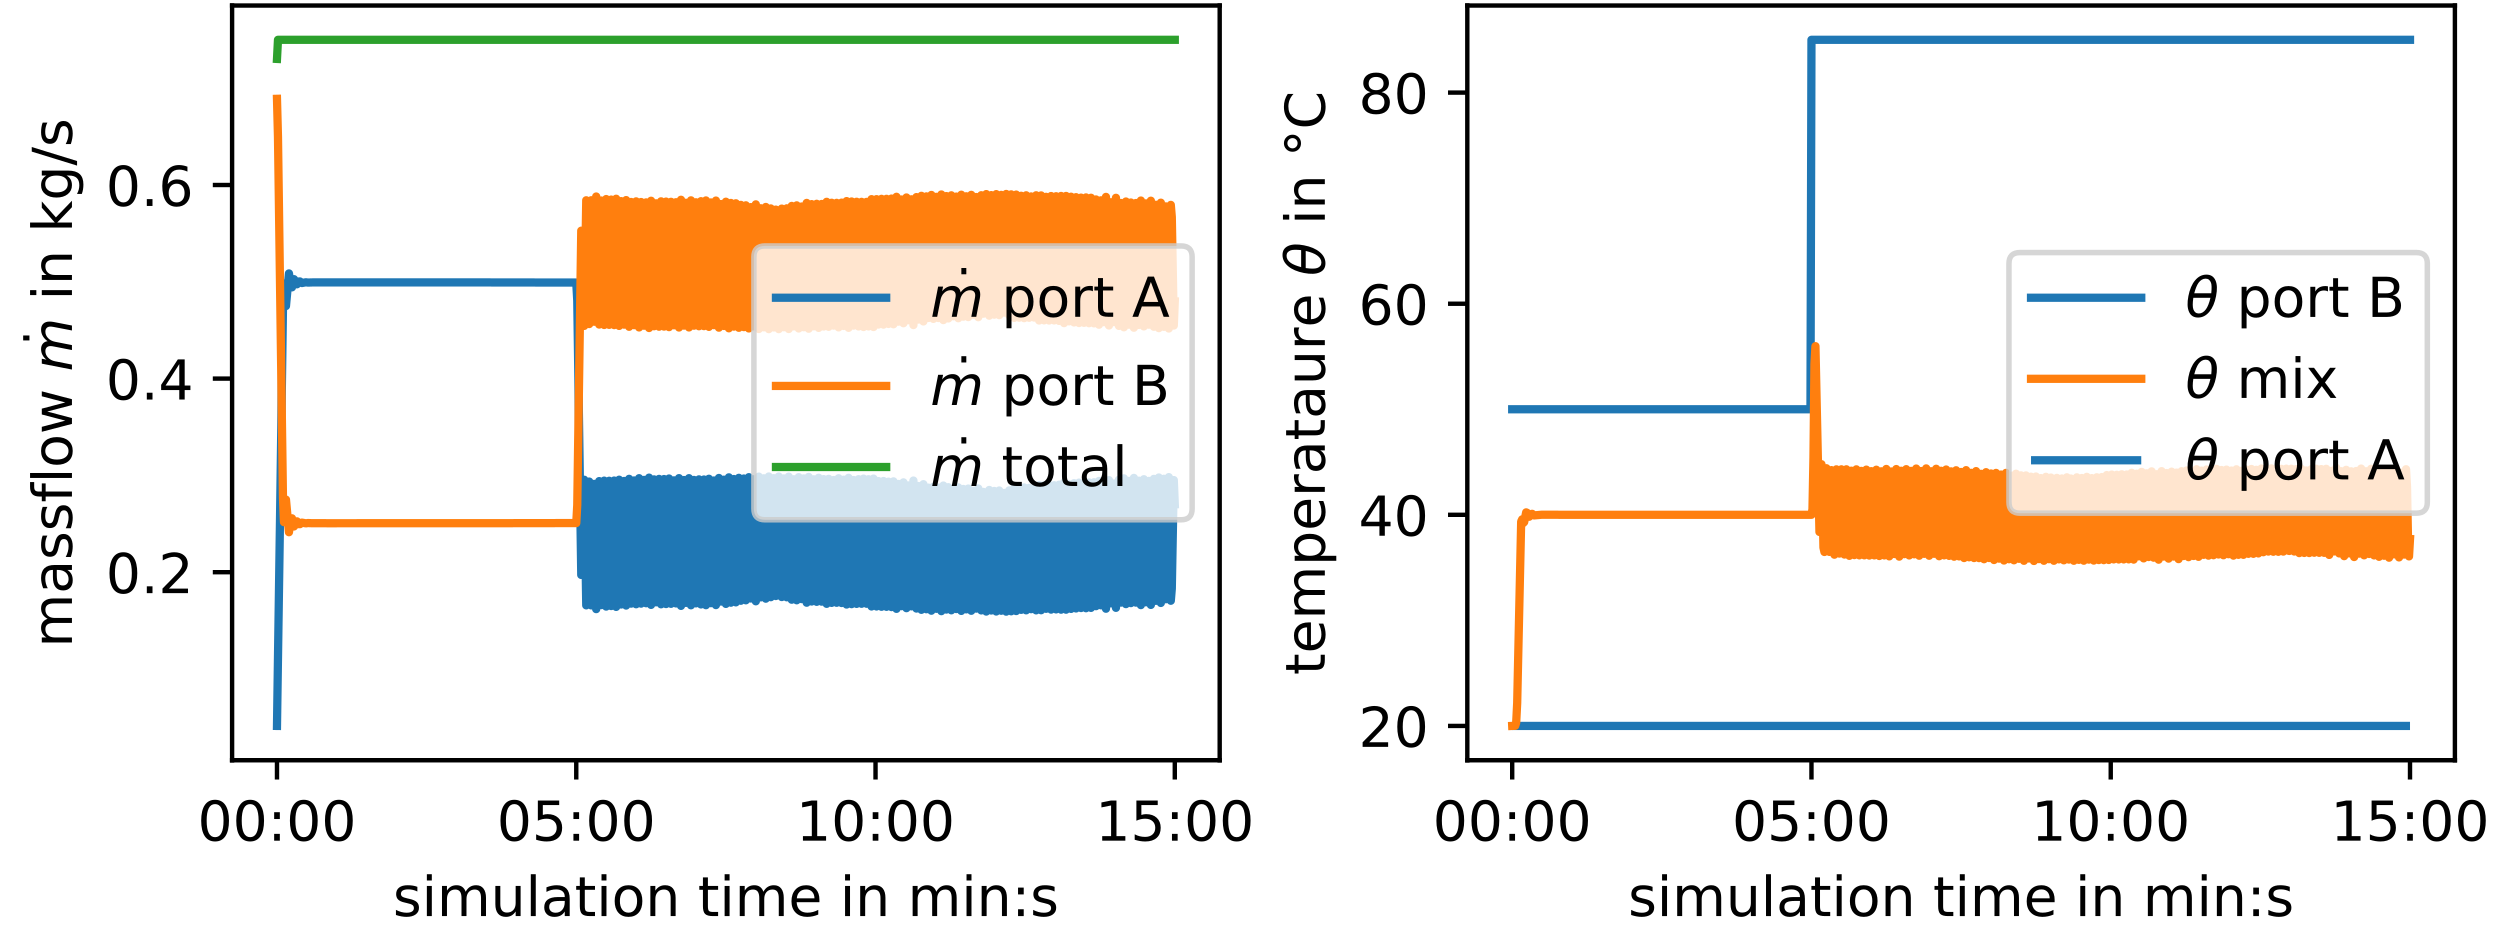 <?xml version="1.0" encoding="utf-8" standalone="no"?>
<!DOCTYPE svg PUBLIC "-//W3C//DTD SVG 1.1//EN"
  "http://www.w3.org/Graphics/SVG/1.1/DTD/svg11.dtd">
<!-- Created with matplotlib (https://matplotlib.org/) -->
<svg height="170.079pt" version="1.1" viewBox="0 0 453.543 170.079" width="453.543pt" xmlns="http://www.w3.org/2000/svg" xmlns:xlink="http://www.w3.org/1999/xlink">
 <defs>
  <style type="text/css">*{stroke-linecap:butt;stroke-linejoin:round;}</style>
 </defs>
 <g id="figure_1">
  <g id="patch_1">
   <path d="M 0 170.079 
L 453.543 170.079 
L 453.543 0 
L 0 0 
z
" style="fill:#ffffff;"/>
  </g>
  <g id="axes_1">
   <g id="patch_2">
    <path d="M 42.106 137.919 
L 221.272 137.919 
L 221.272 1 
L 42.106 1 
z
" style="fill:#ffffff;"/>
   </g>
   <g id="matplotlib.axis_1">
    <g id="xtick_1">
     <g id="line2d_1">
      <defs>
       <path d="M 0 0 
L 0 3.5 
" id="mca24325b35" style="stroke:#000000;stroke-width:0.8;"/>
      </defs>
      <g>
       <use style="stroke:#000000;stroke-width:0.8;" x="50.25" xlink:href="#mca24325b35" y="137.919"/>
      </g>
     </g>
     <g id="text_1">
      <!-- 00:00 -->
      <g transform="translate(35.841 152.517)scale(0.1 -0.1)">
       <defs>
        <path d="M 31.781 66.406 
Q 24.172 66.406 20.328 58.906 
Q 16.5 51.422 16.5 36.375 
Q 16.5 21.391 20.328 13.891 
Q 24.172 6.391 31.781 6.391 
Q 39.453 6.391 43.281 13.891 
Q 47.125 21.391 47.125 36.375 
Q 47.125 51.422 43.281 58.906 
Q 39.453 66.406 31.781 66.406 
z
M 31.781 74.219 
Q 44.047 74.219 50.516 64.516 
Q 56.984 54.828 56.984 36.375 
Q 56.984 17.969 50.516 8.266 
Q 44.047 -1.422 31.781 -1.422 
Q 19.531 -1.422 13.062 8.266 
Q 6.594 17.969 6.594 36.375 
Q 6.594 54.828 13.062 64.516 
Q 19.531 74.219 31.781 74.219 
z
" id="DejaVuSans-48"/>
        <path d="M 11.719 12.406 
L 22.016 12.406 
L 22.016 0 
L 11.719 0 
z
M 11.719 51.703 
L 22.016 51.703 
L 22.016 39.312 
L 11.719 39.312 
z
" id="DejaVuSans-58"/>
       </defs>
       <use xlink:href="#DejaVuSans-48"/>
       <use x="63.623" xlink:href="#DejaVuSans-48"/>
       <use x="127.246" xlink:href="#DejaVuSans-58"/>
       <use x="160.938" xlink:href="#DejaVuSans-48"/>
       <use x="224.561" xlink:href="#DejaVuSans-48"/>
      </g>
     </g>
    </g>
    <g id="xtick_2">
     <g id="line2d_2">
      <g>
       <use style="stroke:#000000;stroke-width:0.8;" x="104.543" xlink:href="#mca24325b35" y="137.919"/>
      </g>
     </g>
     <g id="text_2">
      <!-- 05:00 -->
      <g transform="translate(90.133 152.517)scale(0.1 -0.1)">
       <defs>
        <path d="M 10.797 72.906 
L 49.516 72.906 
L 49.516 64.594 
L 19.828 64.594 
L 19.828 46.734 
Q 21.969 47.469 24.109 47.828 
Q 26.266 48.188 28.422 48.188 
Q 40.625 48.188 47.75 41.5 
Q 54.891 34.812 54.891 23.391 
Q 54.891 11.625 47.562 5.094 
Q 40.234 -1.422 26.906 -1.422 
Q 22.312 -1.422 17.547 -0.641 
Q 12.797 0.141 7.719 1.703 
L 7.719 11.625 
Q 12.109 9.234 16.797 8.062 
Q 21.484 6.891 26.703 6.891 
Q 35.156 6.891 40.078 11.328 
Q 45.016 15.766 45.016 23.391 
Q 45.016 31 40.078 35.438 
Q 35.156 39.891 26.703 39.891 
Q 22.75 39.891 18.812 39.016 
Q 14.891 38.141 10.797 36.281 
z
" id="DejaVuSans-53"/>
       </defs>
       <use xlink:href="#DejaVuSans-48"/>
       <use x="63.623" xlink:href="#DejaVuSans-53"/>
       <use x="127.246" xlink:href="#DejaVuSans-58"/>
       <use x="160.938" xlink:href="#DejaVuSans-48"/>
       <use x="224.561" xlink:href="#DejaVuSans-48"/>
      </g>
     </g>
    </g>
    <g id="xtick_3">
     <g id="line2d_3">
      <g>
       <use style="stroke:#000000;stroke-width:0.8;" x="158.836" xlink:href="#mca24325b35" y="137.919"/>
      </g>
     </g>
     <g id="text_3">
      <!-- 10:00 -->
      <g transform="translate(144.426 152.517)scale(0.1 -0.1)">
       <defs>
        <path d="M 12.406 8.297 
L 28.516 8.297 
L 28.516 63.922 
L 10.984 60.406 
L 10.984 69.391 
L 28.422 72.906 
L 38.281 72.906 
L 38.281 8.297 
L 54.391 8.297 
L 54.391 0 
L 12.406 0 
z
" id="DejaVuSans-49"/>
       </defs>
       <use xlink:href="#DejaVuSans-49"/>
       <use x="63.623" xlink:href="#DejaVuSans-48"/>
       <use x="127.246" xlink:href="#DejaVuSans-58"/>
       <use x="160.938" xlink:href="#DejaVuSans-48"/>
       <use x="224.561" xlink:href="#DejaVuSans-48"/>
      </g>
     </g>
    </g>
    <g id="xtick_4">
     <g id="line2d_4">
      <g>
       <use style="stroke:#000000;stroke-width:0.8;" x="213.128" xlink:href="#mca24325b35" y="137.919"/>
      </g>
     </g>
     <g id="text_4">
      <!-- 15:00 -->
      <g transform="translate(198.719 152.517)scale(0.1 -0.1)">
       <use xlink:href="#DejaVuSans-49"/>
       <use x="63.623" xlink:href="#DejaVuSans-53"/>
       <use x="127.246" xlink:href="#DejaVuSans-58"/>
       <use x="160.938" xlink:href="#DejaVuSans-48"/>
       <use x="224.561" xlink:href="#DejaVuSans-48"/>
      </g>
     </g>
    </g>
    <g id="text_5">
     <!-- simulation time in min:s -->
     <g transform="translate(71.288 166.195)scale(0.1 -0.1)">
      <defs>
       <path d="M 44.281 53.078 
L 44.281 44.578 
Q 40.484 46.531 36.375 47.5 
Q 32.281 48.484 27.875 48.484 
Q 21.188 48.484 17.844 46.438 
Q 14.5 44.391 14.5 40.281 
Q 14.5 37.156 16.891 35.375 
Q 19.281 33.594 26.516 31.984 
L 29.594 31.297 
Q 39.156 29.25 43.188 25.516 
Q 47.219 21.781 47.219 15.094 
Q 47.219 7.469 41.188 3.016 
Q 35.156 -1.422 24.609 -1.422 
Q 20.219 -1.422 15.453 -0.562 
Q 10.688 0.297 5.422 2 
L 5.422 11.281 
Q 10.406 8.688 15.234 7.391 
Q 20.062 6.109 24.812 6.109 
Q 31.156 6.109 34.562 8.281 
Q 37.984 10.453 37.984 14.406 
Q 37.984 18.062 35.516 20.016 
Q 33.062 21.969 24.703 23.781 
L 21.578 24.516 
Q 13.234 26.266 9.516 29.906 
Q 5.812 33.547 5.812 39.891 
Q 5.812 47.609 11.281 51.797 
Q 16.75 56 26.812 56 
Q 31.781 56 36.172 55.266 
Q 40.578 54.547 44.281 53.078 
z
" id="DejaVuSans-115"/>
       <path d="M 9.422 54.688 
L 18.406 54.688 
L 18.406 0 
L 9.422 0 
z
M 9.422 75.984 
L 18.406 75.984 
L 18.406 64.594 
L 9.422 64.594 
z
" id="DejaVuSans-105"/>
       <path d="M 52 44.188 
Q 55.375 50.25 60.062 53.125 
Q 64.75 56 71.094 56 
Q 79.641 56 84.281 50.016 
Q 88.922 44.047 88.922 33.016 
L 88.922 0 
L 79.891 0 
L 79.891 32.719 
Q 79.891 40.578 77.094 44.375 
Q 74.312 48.188 68.609 48.188 
Q 61.625 48.188 57.562 43.547 
Q 53.516 38.922 53.516 30.906 
L 53.516 0 
L 44.484 0 
L 44.484 32.719 
Q 44.484 40.625 41.703 44.406 
Q 38.922 48.188 33.109 48.188 
Q 26.219 48.188 22.156 43.531 
Q 18.109 38.875 18.109 30.906 
L 18.109 0 
L 9.078 0 
L 9.078 54.688 
L 18.109 54.688 
L 18.109 46.188 
Q 21.188 51.219 25.484 53.609 
Q 29.781 56 35.688 56 
Q 41.656 56 45.828 52.969 
Q 50 49.953 52 44.188 
z
" id="DejaVuSans-109"/>
       <path d="M 8.5 21.578 
L 8.5 54.688 
L 17.484 54.688 
L 17.484 21.922 
Q 17.484 14.156 20.5 10.266 
Q 23.531 6.391 29.594 6.391 
Q 36.859 6.391 41.078 11.031 
Q 45.312 15.672 45.312 23.688 
L 45.312 54.688 
L 54.297 54.688 
L 54.297 0 
L 45.312 0 
L 45.312 8.406 
Q 42.047 3.422 37.719 1 
Q 33.406 -1.422 27.688 -1.422 
Q 18.266 -1.422 13.375 4.438 
Q 8.5 10.297 8.5 21.578 
z
M 31.109 56 
z
" id="DejaVuSans-117"/>
       <path d="M 9.422 75.984 
L 18.406 75.984 
L 18.406 0 
L 9.422 0 
z
" id="DejaVuSans-108"/>
       <path d="M 34.281 27.484 
Q 23.391 27.484 19.188 25 
Q 14.984 22.516 14.984 16.5 
Q 14.984 11.719 18.141 8.906 
Q 21.297 6.109 26.703 6.109 
Q 34.188 6.109 38.703 11.406 
Q 43.219 16.703 43.219 25.484 
L 43.219 27.484 
z
M 52.203 31.203 
L 52.203 0 
L 43.219 0 
L 43.219 8.297 
Q 40.141 3.328 35.547 0.953 
Q 30.953 -1.422 24.312 -1.422 
Q 15.922 -1.422 10.953 3.297 
Q 6 8.016 6 15.922 
Q 6 25.141 12.172 29.828 
Q 18.359 34.516 30.609 34.516 
L 43.219 34.516 
L 43.219 35.406 
Q 43.219 41.609 39.141 45 
Q 35.062 48.391 27.688 48.391 
Q 23 48.391 18.547 47.266 
Q 14.109 46.141 10.016 43.891 
L 10.016 52.203 
Q 14.938 54.109 19.578 55.047 
Q 24.219 56 28.609 56 
Q 40.484 56 46.344 49.844 
Q 52.203 43.703 52.203 31.203 
z
" id="DejaVuSans-97"/>
       <path d="M 18.312 70.219 
L 18.312 54.688 
L 36.812 54.688 
L 36.812 47.703 
L 18.312 47.703 
L 18.312 18.016 
Q 18.312 11.328 20.141 9.422 
Q 21.969 7.516 27.594 7.516 
L 36.812 7.516 
L 36.812 0 
L 27.594 0 
Q 17.188 0 13.234 3.875 
Q 9.281 7.766 9.281 18.016 
L 9.281 47.703 
L 2.688 47.703 
L 2.688 54.688 
L 9.281 54.688 
L 9.281 70.219 
z
" id="DejaVuSans-116"/>
       <path d="M 30.609 48.391 
Q 23.391 48.391 19.188 42.75 
Q 14.984 37.109 14.984 27.297 
Q 14.984 17.484 19.156 11.844 
Q 23.344 6.203 30.609 6.203 
Q 37.797 6.203 41.984 11.859 
Q 46.188 17.531 46.188 27.297 
Q 46.188 37.016 41.984 42.703 
Q 37.797 48.391 30.609 48.391 
z
M 30.609 56 
Q 42.328 56 49.016 48.375 
Q 55.719 40.766 55.719 27.297 
Q 55.719 13.875 49.016 6.219 
Q 42.328 -1.422 30.609 -1.422 
Q 18.844 -1.422 12.172 6.219 
Q 5.516 13.875 5.516 27.297 
Q 5.516 40.766 12.172 48.375 
Q 18.844 56 30.609 56 
z
" id="DejaVuSans-111"/>
       <path d="M 54.891 33.016 
L 54.891 0 
L 45.906 0 
L 45.906 32.719 
Q 45.906 40.484 42.875 44.328 
Q 39.844 48.188 33.797 48.188 
Q 26.516 48.188 22.312 43.547 
Q 18.109 38.922 18.109 30.906 
L 18.109 0 
L 9.078 0 
L 9.078 54.688 
L 18.109 54.688 
L 18.109 46.188 
Q 21.344 51.125 25.703 53.562 
Q 30.078 56 35.797 56 
Q 45.219 56 50.047 50.172 
Q 54.891 44.344 54.891 33.016 
z
" id="DejaVuSans-110"/>
       <path id="DejaVuSans-32"/>
       <path d="M 56.203 29.594 
L 56.203 25.203 
L 14.891 25.203 
Q 15.484 15.922 20.484 11.062 
Q 25.484 6.203 34.422 6.203 
Q 39.594 6.203 44.453 7.469 
Q 49.312 8.734 54.109 11.281 
L 54.109 2.781 
Q 49.266 0.734 44.188 -0.344 
Q 39.109 -1.422 33.891 -1.422 
Q 20.797 -1.422 13.156 6.188 
Q 5.516 13.812 5.516 26.812 
Q 5.516 40.234 12.766 48.109 
Q 20.016 56 32.328 56 
Q 43.359 56 49.781 48.891 
Q 56.203 41.797 56.203 29.594 
z
M 47.219 32.234 
Q 47.125 39.594 43.094 43.984 
Q 39.062 48.391 32.422 48.391 
Q 24.906 48.391 20.391 44.141 
Q 15.875 39.891 15.188 32.172 
z
" id="DejaVuSans-101"/>
      </defs>
      <use xlink:href="#DejaVuSans-115"/>
      <use x="52.1" xlink:href="#DejaVuSans-105"/>
      <use x="79.883" xlink:href="#DejaVuSans-109"/>
      <use x="177.295" xlink:href="#DejaVuSans-117"/>
      <use x="240.674" xlink:href="#DejaVuSans-108"/>
      <use x="268.457" xlink:href="#DejaVuSans-97"/>
      <use x="329.736" xlink:href="#DejaVuSans-116"/>
      <use x="368.945" xlink:href="#DejaVuSans-105"/>
      <use x="396.729" xlink:href="#DejaVuSans-111"/>
      <use x="457.91" xlink:href="#DejaVuSans-110"/>
      <use x="521.289" xlink:href="#DejaVuSans-32"/>
      <use x="553.076" xlink:href="#DejaVuSans-116"/>
      <use x="592.285" xlink:href="#DejaVuSans-105"/>
      <use x="620.068" xlink:href="#DejaVuSans-109"/>
      <use x="717.48" xlink:href="#DejaVuSans-101"/>
      <use x="779.004" xlink:href="#DejaVuSans-32"/>
      <use x="810.791" xlink:href="#DejaVuSans-105"/>
      <use x="838.574" xlink:href="#DejaVuSans-110"/>
      <use x="901.953" xlink:href="#DejaVuSans-32"/>
      <use x="933.74" xlink:href="#DejaVuSans-109"/>
      <use x="1031.152" xlink:href="#DejaVuSans-105"/>
      <use x="1058.936" xlink:href="#DejaVuSans-110"/>
      <use x="1122.314" xlink:href="#DejaVuSans-58"/>
      <use x="1156.006" xlink:href="#DejaVuSans-115"/>
     </g>
    </g>
   </g>
   <g id="matplotlib.axis_2">
    <g id="ytick_1">
     <g id="line2d_5">
      <defs>
       <path d="M 0 0 
L -3.5 0 
" id="m56ce53e461" style="stroke:#000000;stroke-width:0.8;"/>
      </defs>
      <g>
       <use style="stroke:#000000;stroke-width:0.8;" x="42.106" xlink:href="#m56ce53e461" y="103.81"/>
      </g>
     </g>
     <g id="text_6">
      <!-- 0.2 -->
      <g transform="translate(19.203 107.609)scale(0.1 -0.1)">
       <defs>
        <path d="M 10.688 12.406 
L 21 12.406 
L 21 0 
L 10.688 0 
z
" id="DejaVuSans-46"/>
        <path d="M 19.188 8.297 
L 53.609 8.297 
L 53.609 0 
L 7.328 0 
L 7.328 8.297 
Q 12.938 14.109 22.625 23.891 
Q 32.328 33.688 34.812 36.531 
Q 39.547 41.844 41.422 45.531 
Q 43.312 49.219 43.312 52.781 
Q 43.312 58.594 39.234 62.25 
Q 35.156 65.922 28.609 65.922 
Q 23.969 65.922 18.812 64.312 
Q 13.672 62.703 7.812 59.422 
L 7.812 69.391 
Q 13.766 71.781 18.938 73 
Q 24.125 74.219 28.422 74.219 
Q 39.75 74.219 46.484 68.547 
Q 53.219 62.891 53.219 53.422 
Q 53.219 48.922 51.531 44.891 
Q 49.859 40.875 45.406 35.406 
Q 44.188 33.984 37.641 27.219 
Q 31.109 20.453 19.188 8.297 
z
" id="DejaVuSans-50"/>
       </defs>
       <use xlink:href="#DejaVuSans-48"/>
       <use x="63.623" xlink:href="#DejaVuSans-46"/>
       <use x="95.41" xlink:href="#DejaVuSans-50"/>
      </g>
     </g>
    </g>
    <g id="ytick_2">
     <g id="line2d_6">
      <g>
       <use style="stroke:#000000;stroke-width:0.8;" x="42.106" xlink:href="#m56ce53e461" y="68.688"/>
      </g>
     </g>
     <g id="text_7">
      <!-- 0.4 -->
      <g transform="translate(19.203 72.487)scale(0.1 -0.1)">
       <defs>
        <path d="M 37.797 64.312 
L 12.891 25.391 
L 37.797 25.391 
z
M 35.203 72.906 
L 47.609 72.906 
L 47.609 25.391 
L 58.016 25.391 
L 58.016 17.188 
L 47.609 17.188 
L 47.609 0 
L 37.797 0 
L 37.797 17.188 
L 4.891 17.188 
L 4.891 26.703 
z
" id="DejaVuSans-52"/>
       </defs>
       <use xlink:href="#DejaVuSans-48"/>
       <use x="63.623" xlink:href="#DejaVuSans-46"/>
       <use x="95.41" xlink:href="#DejaVuSans-52"/>
      </g>
     </g>
    </g>
    <g id="ytick_3">
     <g id="line2d_7">
      <g>
       <use style="stroke:#000000;stroke-width:0.8;" x="42.106" xlink:href="#m56ce53e461" y="33.565"/>
      </g>
     </g>
     <g id="text_8">
      <!-- 0.6 -->
      <g transform="translate(19.203 37.364)scale(0.1 -0.1)">
       <defs>
        <path d="M 33.016 40.375 
Q 26.375 40.375 22.484 35.828 
Q 18.609 31.297 18.609 23.391 
Q 18.609 15.531 22.484 10.953 
Q 26.375 6.391 33.016 6.391 
Q 39.656 6.391 43.531 10.953 
Q 47.406 15.531 47.406 23.391 
Q 47.406 31.297 43.531 35.828 
Q 39.656 40.375 33.016 40.375 
z
M 52.594 71.297 
L 52.594 62.312 
Q 48.875 64.062 45.094 64.984 
Q 41.312 65.922 37.594 65.922 
Q 27.828 65.922 22.672 59.328 
Q 17.531 52.734 16.797 39.406 
Q 19.672 43.656 24.016 45.922 
Q 28.375 48.188 33.594 48.188 
Q 44.578 48.188 50.953 41.516 
Q 57.328 34.859 57.328 23.391 
Q 57.328 12.156 50.688 5.359 
Q 44.047 -1.422 33.016 -1.422 
Q 20.359 -1.422 13.672 8.266 
Q 6.984 17.969 6.984 36.375 
Q 6.984 53.656 15.188 63.938 
Q 23.391 74.219 37.203 74.219 
Q 40.922 74.219 44.703 73.484 
Q 48.484 72.75 52.594 71.297 
z
" id="DejaVuSans-54"/>
       </defs>
       <use xlink:href="#DejaVuSans-48"/>
       <use x="63.623" xlink:href="#DejaVuSans-46"/>
       <use x="95.41" xlink:href="#DejaVuSans-54"/>
      </g>
     </g>
    </g>
    <g id="text_9">
     <!-- massflow $\dot{m}$ in kg/s -->
     <g transform="translate(13.103 117.459)rotate(-90)scale(0.1 -0.1)">
      <defs>
       <path d="M 37.109 75.984 
L 37.109 68.5 
L 28.516 68.5 
Q 23.688 68.5 21.797 66.547 
Q 19.922 64.594 19.922 59.516 
L 19.922 54.688 
L 34.719 54.688 
L 34.719 47.703 
L 19.922 47.703 
L 19.922 0 
L 10.891 0 
L 10.891 47.703 
L 2.297 47.703 
L 2.297 54.688 
L 10.891 54.688 
L 10.891 58.5 
Q 10.891 67.625 15.141 71.797 
Q 19.391 75.984 28.609 75.984 
z
" id="DejaVuSans-102"/>
       <path d="M 4.203 54.688 
L 13.188 54.688 
L 24.422 12.016 
L 35.594 54.688 
L 46.188 54.688 
L 57.422 12.016 
L 68.609 54.688 
L 77.594 54.688 
L 63.281 0 
L 52.688 0 
L 40.922 44.828 
L 29.109 0 
L 18.5 0 
z
" id="DejaVuSans-119"/>
       <path d="M -29.594 75.984 
L -20.609 75.984 
L -20.609 64.594 
L -29.594 64.594 
z
M -25 56 
z
" id="DejaVuSans-775"/>
       <path d="M 89.797 33.016 
L 83.406 0 
L 74.422 0 
L 80.719 32.719 
Q 81.109 34.812 81.297 36.328 
Q 81.5 37.844 81.5 38.922 
Q 81.5 43.312 79.047 45.75 
Q 76.609 48.188 72.219 48.188 
Q 65.672 48.188 60.547 43.281 
Q 55.422 38.375 53.906 30.516 
L 47.906 0 
L 38.922 0 
L 45.312 32.719 
Q 45.703 34.516 45.891 36.047 
Q 46.094 37.594 46.094 38.812 
Q 46.094 43.266 43.656 45.719 
Q 41.219 48.188 36.922 48.188 
Q 30.281 48.188 25.141 43.281 
Q 20.016 38.375 18.5 30.516 
L 12.5 0 
L 3.516 0 
L 14.203 54.688 
L 23.188 54.688 
L 21.484 46.188 
Q 25.141 50.984 30.047 53.484 
Q 34.969 56 40.578 56 
Q 46.531 56 50.359 52.875 
Q 54.203 49.75 54.984 44.188 
Q 59.078 49.953 64.469 52.969 
Q 69.875 56 75.875 56 
Q 82.906 56 86.734 51.953 
Q 90.578 47.906 90.578 40.484 
Q 90.578 38.875 90.375 36.938 
Q 90.188 35.016 89.797 33.016 
z
" id="DejaVuSans-Oblique-109"/>
       <path d="M 9.078 75.984 
L 18.109 75.984 
L 18.109 31.109 
L 44.922 54.688 
L 56.391 54.688 
L 27.391 29.109 
L 57.625 0 
L 45.906 0 
L 18.109 26.703 
L 18.109 0 
L 9.078 0 
z
" id="DejaVuSans-107"/>
       <path d="M 45.406 27.984 
Q 45.406 37.75 41.375 43.109 
Q 37.359 48.484 30.078 48.484 
Q 22.859 48.484 18.828 43.109 
Q 14.797 37.75 14.797 27.984 
Q 14.797 18.266 18.828 12.891 
Q 22.859 7.516 30.078 7.516 
Q 37.359 7.516 41.375 12.891 
Q 45.406 18.266 45.406 27.984 
z
M 54.391 6.781 
Q 54.391 -7.172 48.188 -13.984 
Q 42 -20.797 29.203 -20.797 
Q 24.469 -20.797 20.266 -20.094 
Q 16.062 -19.391 12.109 -17.922 
L 12.109 -9.188 
Q 16.062 -11.328 19.922 -12.344 
Q 23.781 -13.375 27.781 -13.375 
Q 36.625 -13.375 41.016 -8.766 
Q 45.406 -4.156 45.406 5.172 
L 45.406 9.625 
Q 42.625 4.781 38.281 2.391 
Q 33.938 0 27.875 0 
Q 17.828 0 11.672 7.656 
Q 5.516 15.328 5.516 27.984 
Q 5.516 40.672 11.672 48.328 
Q 17.828 56 27.875 56 
Q 33.938 56 38.281 53.609 
Q 42.625 51.219 45.406 46.391 
L 45.406 54.688 
L 54.391 54.688 
z
" id="DejaVuSans-103"/>
       <path d="M 25.391 72.906 
L 33.688 72.906 
L 8.297 -9.281 
L 0 -9.281 
z
" id="DejaVuSans-47"/>
      </defs>
      <use transform="translate(0 0.516)" xlink:href="#DejaVuSans-109"/>
      <use transform="translate(97.412 0.516)" xlink:href="#DejaVuSans-97"/>
      <use transform="translate(158.691 0.516)" xlink:href="#DejaVuSans-115"/>
      <use transform="translate(210.791 0.516)" xlink:href="#DejaVuSans-115"/>
      <use transform="translate(262.891 0.516)" xlink:href="#DejaVuSans-102"/>
      <use transform="translate(298.096 0.516)" xlink:href="#DejaVuSans-108"/>
      <use transform="translate(325.879 0.516)" xlink:href="#DejaVuSans-111"/>
      <use transform="translate(387.061 0.516)" xlink:href="#DejaVuSans-119"/>
      <use transform="translate(468.848 0.516)" xlink:href="#DejaVuSans-32"/>
      <use transform="translate(586.582 13.016)" xlink:href="#DejaVuSans-775"/>
      <use transform="translate(500.635 0.516)" xlink:href="#DejaVuSans-Oblique-109"/>
      <use transform="translate(598.047 0.516)" xlink:href="#DejaVuSans-32"/>
      <use transform="translate(629.834 0.516)" xlink:href="#DejaVuSans-105"/>
      <use transform="translate(657.617 0.516)" xlink:href="#DejaVuSans-110"/>
      <use transform="translate(720.996 0.516)" xlink:href="#DejaVuSans-32"/>
      <use transform="translate(752.783 0.516)" xlink:href="#DejaVuSans-107"/>
      <use transform="translate(810.693 0.516)" xlink:href="#DejaVuSans-103"/>
      <use transform="translate(874.17 0.516)" xlink:href="#DejaVuSans-47"/>
      <use transform="translate(907.861 0.516)" xlink:href="#DejaVuSans-115"/>
     </g>
    </g>
   </g>
   <g id="line2d_8">
    <path clip-path="url(#p1da12dc152)" d="M 50.25 131.695 
L 50.793 94.543 
L 51.336 55.876 
L 51.517 51.433 
L 51.879 55.518 
L 52.422 49.606 
L 52.784 52.087 
L 52.965 52.126 
L 53.327 50.647 
L 53.508 50.871 
L 53.87 51.574 
L 54.232 51.068 
L 54.413 51.063 
L 54.775 51.343 
L 55.498 51.211 
L 55.86 51.264 
L 56.584 51.238 
L 59.299 51.232 
L 86.264 51.234 
L 104.543 51.262 
L 104.724 54.54 
L 105.448 104.3 
L 105.629 101.895 
L 105.81 89.908 
L 105.991 87.037 
L 106.353 109.817 
L 106.534 104.478 
L 106.715 91.177 
L 106.896 87.369 
L 107.257 109.825 
L 107.438 104.805 
L 107.619 92.032 
L 107.8 87.789 
L 108.162 110.502 
L 108.343 104.748 
L 108.524 91.817 
L 108.705 87.282 
L 109.067 109.779 
L 109.248 104.738 
L 109.429 91.801 
L 109.61 87.198 
L 109.972 110.042 
L 110.153 105.564 
L 110.334 92.248 
L 110.515 87.222 
L 110.877 109.946 
L 111.058 105.608 
L 111.42 87.182 
L 111.782 110.098 
L 111.963 105.509 
L 112.325 87.03 
L 112.687 109.667 
L 112.868 105.999 
L 113.23 87.258 
L 113.592 109.854 
L 113.773 105.428 
L 114.135 86.873 
L 114.496 109.511 
L 114.677 106.289 
L 115.039 87.167 
L 115.401 109.62 
L 115.582 105.606 
L 115.944 86.755 
L 116.306 109.506 
L 116.487 105.718 
L 116.849 87.065 
L 117.211 109.435 
L 117.392 105.747 
L 117.754 86.653 
L 118.116 109.734 
L 118.297 105.91 
L 118.659 86.973 
L 119.021 109.269 
L 119.202 105.884 
L 119.564 86.886 
L 119.926 109.627 
L 120.107 106.075 
L 120.469 86.909 
L 120.831 109.581 
L 121.012 105.221 
L 121.374 86.812 
L 121.736 109.539 
L 121.916 106.22 
L 122.278 87.147 
L 122.64 109.471 
L 122.821 105.337 
L 123.183 86.744 
L 123.545 109.913 
L 123.726 105.558 
L 124.088 87.085 
L 124.45 109.368 
L 124.631 105.447 
L 124.993 86.753 
L 125.355 109.806 
L 125.536 105.661 
L 125.898 87.072 
L 126.26 109.457 
L 126.441 105.723 
L 126.803 86.969 
L 127.165 109.653 
L 127.346 105.938 
L 127.708 86.993 
L 128.07 109.788 
L 128.251 105.767 
L 128.613 86.858 
L 128.975 109.425 
L 129.156 106.334 
L 129.517 87.171 
L 129.879 109.767 
L 130.06 105.916 
L 130.422 86.714 
L 130.784 109.137 
L 130.965 106.366 
L 131.327 87.023 
L 131.689 109.556 
L 131.87 106.483 
L 132.232 86.6 
L 132.594 109.337 
L 132.775 106.527 
L 133.137 86.905 
L 133.499 109.276 
L 133.68 107.074 
L 134.042 86.689 
L 134.404 108.984 
L 134.585 107.05 
L 134.947 86.813 
L 135.309 108.903 
L 135.49 107.229 
L 135.852 86.57 
L 136.214 108.579 
L 136.395 107.576 
L 136.756 86.945 
L 137.118 109.079 
L 137.299 107.443 
L 137.661 86.467 
L 138.023 108.372 
L 138.204 107.383 
L 138.566 86.774 
L 138.928 108.607 
L 139.109 107.949 
L 139.471 86.447 
L 139.833 108.339 
L 140.014 107.868 
L 140.376 86.752 
L 140.738 108.127 
L 140.919 108.027 
L 141.281 86.448 
L 141.824 108.31 
L 142.186 86.793 
L 142.729 108.358 
L 143.091 86.468 
L 143.634 108.795 
L 143.996 86.946 
L 144.176 94.831 
L 144.357 107.558 
L 144.538 108.897 
L 144.9 86.567 
L 145.081 93.712 
L 145.262 106.725 
L 145.443 108.689 
L 145.805 86.795 
L 145.986 94.099 
L 146.167 106.92 
L 146.348 109.339 
L 146.71 86.52 
L 146.891 93.896 
L 147.072 106.586 
L 147.253 109.121 
L 147.615 86.956 
L 147.796 93.882 
L 147.977 107.096 
L 148.158 109.18 
L 148.52 86.672 
L 148.701 93.307 
L 148.882 106.086 
L 149.063 109.15 
L 149.425 86.92 
L 149.606 93.727 
L 149.787 106.585 
L 149.968 109.541 
L 150.33 86.868 
L 150.511 93.612 
L 150.692 106.419 
L 150.873 109.372 
L 151.235 87.086 
L 151.416 93.638 
L 151.596 106.883 
L 151.777 109.354 
L 152.139 86.764 
L 152.32 93.061 
L 152.501 105.971 
L 152.682 109.394 
L 153.044 87.024 
L 153.225 93.52 
L 153.406 106.392 
L 153.587 109.67 
L 153.949 86.685 
L 154.13 93.39 
L 154.311 106.333 
L 154.492 109.601 
L 154.854 87.086 
L 155.035 93.698 
L 155.216 106.556 
L 155.397 109.553 
L 155.759 86.934 
L 155.94 92.687 
L 156.121 106.054 
L 156.302 109.534 
L 156.664 86.835 
L 156.845 92.688 
L 157.026 105.98 
L 157.207 109.528 
L 157.569 86.938 
L 157.75 92.614 
L 157.931 105.604 
L 158.112 110.023 
L 158.474 86.83 
L 158.655 92.552 
L 158.836 105.475 
L 159.016 110.024 
L 159.378 87.281 
L 159.559 92.499 
L 159.74 105.479 
L 159.921 110.079 
L 160.283 87.266 
L 160.464 92.03 
L 160.645 105.348 
L 160.826 110.085 
L 161.188 87.389 
L 161.369 91.569 
L 161.731 110.132 
L 162.093 87.329 
L 162.274 91.482 
L 162.636 110.452 
L 162.998 87.801 
L 163.179 91.493 
L 163.541 109.966 
L 163.903 87.515 
L 164.084 91.207 
L 164.446 110.329 
L 164.808 88.063 
L 164.989 91.169 
L 165.351 109.998 
L 165.713 87.183 
L 165.894 91.295 
L 166.256 110.398 
L 166.617 88.18 
L 166.798 91.376 
L 167.16 110.628 
L 167.522 87.842 
L 167.703 90.721 
L 168.065 110.527 
L 168.427 88.472 
L 168.608 91.083 
L 168.97 110.789 
L 169.332 88.306 
L 169.513 90.19 
L 169.875 110.445 
L 170.237 88.464 
L 170.418 90.717 
L 170.78 110.871 
L 171.142 88.088 
L 171.323 90.528 
L 171.685 110.58 
L 172.047 88.387 
L 172.228 90.209 
L 172.59 110.716 
L 172.952 88.781 
L 173.133 89.776 
L 173.495 110.49 
L 173.856 88.427 
L 174.037 89.714 
L 174.399 110.827 
L 174.761 88.71 
L 174.942 89.871 
L 175.304 110.546 
L 175.666 88.633 
L 175.847 89.917 
L 176.209 110.802 
L 176.571 89.067 
L 176.752 89.391 
L 177.114 110.412 
L 177.476 88.612 
L 177.657 89.433 
L 178.019 110.736 
L 178.381 89.242 
L 178.562 89.573 
L 178.924 110.944 
L 179.467 88.889 
L 179.829 110.755 
L 180.372 89.07 
L 180.734 110.934 
L 181.276 88.985 
L 181.638 110.799 
L 182.181 89.44 
L 182.543 110.964 
L 183.086 88.969 
L 183.448 110.892 
L 183.991 88.488 
L 184.353 110.852 
L 184.896 88.524 
L 185.258 110.637 
L 185.801 88.436 
L 186.163 110.721 
L 186.344 103.468 
L 186.525 90.283 
L 186.706 88.506 
L 187.068 110.515 
L 187.249 103.154 
L 187.43 90.021 
L 187.611 88.552 
L 187.973 110.726 
L 188.154 103.295 
L 188.335 90.398 
L 188.516 88.01 
L 188.877 110.701 
L 189.058 103.114 
L 189.239 90.307 
L 189.42 88.039 
L 189.782 110.446 
L 189.963 103.276 
L 190.144 90.378 
L 190.325 88.01 
L 190.687 110.591 
L 190.868 104.132 
L 191.049 90.867 
L 191.23 88.029 
L 191.592 110.553 
L 191.773 104.143 
L 191.954 91.247 
L 192.135 87.937 
L 192.497 110.603 
L 192.678 104.117 
L 192.859 91.211 
L 193.04 87.541 
L 193.402 110.605 
L 193.583 104.122 
L 193.764 91.306 
L 193.945 87.861 
L 194.307 110.466 
L 194.488 104.015 
L 194.669 91.148 
L 194.85 87.664 
L 195.212 110.383 
L 195.393 104.41 
L 195.574 91.113 
L 195.755 87.555 
L 196.116 110.304 
L 196.297 104.896 
L 196.478 91.611 
L 196.659 87.591 
L 197.021 110.338 
L 197.202 104.903 
L 197.383 91.611 
L 197.564 87.523 
L 197.926 110.277 
L 198.107 105.028 
L 198.469 87.491 
L 198.831 109.967 
L 199.012 104.087 
L 199.193 91.201 
L 199.374 87.25 
L 199.736 109.814 
L 199.917 105.305 
L 200.279 87.714 
L 200.641 110.432 
L 200.822 105.191 
L 201.184 87.109 
L 201.546 109.462 
L 201.727 105.259 
L 201.908 92.102 
L 202.089 87.721 
L 202.451 110.269 
L 202.632 105.66 
L 202.994 87.036 
L 203.356 109.325 
L 203.536 105.081 
L 203.898 86.782 
L 204.26 109.595 
L 204.441 106.104 
L 204.803 87.247 
L 205.165 109.413 
L 205.346 105.3 
L 205.708 86.703 
L 206.07 109.321 
L 206.251 105.676 
L 206.613 87.204 
L 206.975 109.773 
L 207.156 106.37 
L 207.518 86.943 
L 207.88 109.261 
L 208.061 106.072 
L 208.423 87.251 
L 208.785 109.74 
L 208.966 106.006 
L 209.328 86.88 
L 209.69 109.003 
L 209.871 106.221 
L 210.233 86.629 
L 210.595 109.384 
L 210.776 106.456 
L 211.137 86.865 
L 211.499 108.709 
L 211.68 106.012 
L 212.042 86.562 
L 212.404 108.982 
L 212.585 106.787 
L 212.947 87.098 
L 213.128 91.491 
L 213.128 91.491 
" style="fill:none;stroke:#1f77b4;stroke-linecap:square;stroke-width:1.5;"/>
   </g>
   <g id="line2d_9">
    <path clip-path="url(#p1da12dc152)" d="M 50.25 17.927 
L 50.431 24.885 
L 51.336 90.279 
L 51.517 94.723 
L 51.879 90.638 
L 52.422 96.549 
L 52.784 94.069 
L 52.965 94.03 
L 53.327 95.509 
L 53.508 95.285 
L 53.87 94.582 
L 54.232 95.088 
L 54.413 95.092 
L 54.775 94.813 
L 55.498 94.944 
L 55.86 94.891 
L 56.584 94.918 
L 59.299 94.924 
L 86.264 94.922 
L 104.543 94.893 
L 104.724 91.616 
L 105.448 41.855 
L 105.629 44.26 
L 105.81 56.248 
L 105.991 59.118 
L 106.353 36.339 
L 106.534 41.678 
L 106.715 54.979 
L 106.896 58.787 
L 107.257 36.331 
L 107.438 41.35 
L 107.619 54.124 
L 107.8 58.366 
L 108.162 35.654 
L 108.343 41.407 
L 108.524 54.338 
L 108.705 58.874 
L 109.067 36.377 
L 109.248 41.418 
L 109.429 54.354 
L 109.61 58.957 
L 109.972 36.114 
L 110.153 40.592 
L 110.334 53.908 
L 110.515 58.934 
L 110.877 36.21 
L 111.058 40.548 
L 111.42 58.973 
L 111.782 36.058 
L 111.963 40.647 
L 112.325 59.126 
L 112.687 36.489 
L 112.868 40.157 
L 113.23 58.897 
L 113.592 36.302 
L 113.773 40.728 
L 114.135 59.283 
L 114.496 36.645 
L 114.677 39.867 
L 115.039 58.989 
L 115.401 36.536 
L 115.582 40.549 
L 115.944 59.4 
L 116.306 36.65 
L 116.487 40.437 
L 116.849 59.091 
L 117.211 36.721 
L 117.392 40.409 
L 117.754 59.503 
L 118.116 36.421 
L 118.297 40.245 
L 118.659 59.183 
L 119.021 36.886 
L 119.202 40.271 
L 119.564 59.27 
L 119.926 36.528 
L 120.107 40.081 
L 120.469 59.247 
L 120.831 36.575 
L 121.012 40.935 
L 121.374 59.344 
L 121.736 36.616 
L 121.916 39.935 
L 122.278 59.008 
L 122.64 36.685 
L 122.821 40.818 
L 123.183 59.412 
L 123.545 36.243 
L 123.726 40.598 
L 124.088 59.071 
L 124.45 36.788 
L 124.631 40.709 
L 124.993 59.402 
L 125.355 36.349 
L 125.536 40.495 
L 125.898 59.084 
L 126.26 36.699 
L 126.441 40.433 
L 126.803 59.186 
L 127.165 36.503 
L 127.346 40.217 
L 127.708 59.163 
L 128.07 36.367 
L 128.251 40.388 
L 128.613 59.298 
L 128.975 36.731 
L 129.156 39.822 
L 129.517 58.984 
L 129.879 36.389 
L 130.06 40.239 
L 130.422 59.442 
L 130.784 37.019 
L 130.965 39.789 
L 131.327 59.133 
L 131.689 36.599 
L 131.87 39.673 
L 132.232 59.555 
L 132.594 36.819 
L 132.775 39.629 
L 133.137 59.25 
L 133.499 36.88 
L 133.68 39.081 
L 134.042 59.466 
L 134.404 37.172 
L 134.585 39.106 
L 134.947 59.342 
L 135.309 37.252 
L 135.49 38.927 
L 135.852 59.586 
L 136.214 37.577 
L 136.395 38.58 
L 136.756 59.211 
L 137.118 37.077 
L 137.299 38.713 
L 137.661 59.688 
L 138.023 37.784 
L 138.204 38.772 
L 138.566 59.381 
L 138.928 37.548 
L 139.109 38.206 
L 139.471 59.709 
L 139.833 37.817 
L 140.014 38.287 
L 140.376 59.404 
L 140.738 38.029 
L 140.919 38.129 
L 141.281 59.708 
L 141.824 37.846 
L 142.186 59.362 
L 142.729 37.797 
L 143.091 59.687 
L 143.634 37.361 
L 143.996 59.209 
L 144.176 51.325 
L 144.357 38.598 
L 144.538 37.259 
L 144.9 59.589 
L 145.081 52.444 
L 145.262 39.43 
L 145.443 37.467 
L 145.805 59.361 
L 145.986 52.057 
L 146.167 39.235 
L 146.348 36.816 
L 146.71 59.635 
L 146.891 52.26 
L 147.072 39.569 
L 147.253 37.035 
L 147.615 59.199 
L 147.796 52.274 
L 147.977 39.06 
L 148.158 36.975 
L 148.52 59.483 
L 148.701 52.848 
L 148.882 40.069 
L 149.063 37.006 
L 149.425 59.235 
L 149.606 52.429 
L 149.787 39.571 
L 149.968 36.615 
L 150.33 59.287 
L 150.511 52.544 
L 150.692 39.737 
L 150.873 36.784 
L 151.235 59.07 
L 151.416 52.517 
L 151.596 39.273 
L 151.777 36.802 
L 152.139 59.392 
L 152.32 53.095 
L 152.501 40.185 
L 152.682 36.761 
L 153.044 59.131 
L 153.225 52.636 
L 153.406 39.764 
L 153.587 36.486 
L 153.949 59.47 
L 154.13 52.766 
L 154.311 39.823 
L 154.492 36.555 
L 154.854 59.07 
L 155.035 52.458 
L 155.216 39.6 
L 155.397 36.603 
L 155.759 59.222 
L 155.94 53.469 
L 156.121 40.102 
L 156.302 36.622 
L 156.664 59.321 
L 156.845 53.468 
L 157.026 40.176 
L 157.207 36.628 
L 157.569 59.218 
L 157.75 53.542 
L 157.931 40.552 
L 158.112 36.133 
L 158.474 59.326 
L 158.655 53.604 
L 158.836 40.68 
L 159.016 36.131 
L 159.378 58.875 
L 159.559 53.657 
L 159.74 40.676 
L 159.921 36.077 
L 160.283 58.89 
L 160.464 54.125 
L 160.645 40.808 
L 160.826 36.071 
L 161.188 58.767 
L 161.369 54.587 
L 161.731 36.024 
L 162.093 58.826 
L 162.274 54.674 
L 162.636 35.704 
L 162.998 58.355 
L 163.179 54.663 
L 163.541 36.189 
L 163.903 58.64 
L 164.084 54.948 
L 164.446 35.827 
L 164.808 58.093 
L 164.989 54.986 
L 165.351 36.158 
L 165.713 58.972 
L 165.894 54.86 
L 166.256 35.758 
L 166.617 57.976 
L 166.798 54.78 
L 167.16 35.527 
L 167.522 58.314 
L 167.703 55.434 
L 168.065 35.628 
L 168.427 57.684 
L 168.608 55.072 
L 168.97 35.367 
L 169.332 57.849 
L 169.513 55.965 
L 169.875 35.71 
L 170.237 57.691 
L 170.418 55.438 
L 170.78 35.284 
L 171.142 58.068 
L 171.323 55.628 
L 171.685 35.575 
L 172.047 57.769 
L 172.228 55.946 
L 172.59 35.439 
L 172.952 57.375 
L 173.133 56.38 
L 173.495 35.666 
L 173.856 57.729 
L 174.037 56.441 
L 174.399 35.329 
L 174.761 57.445 
L 174.942 56.285 
L 175.304 35.61 
L 175.666 57.523 
L 175.847 56.238 
L 176.209 35.354 
L 176.571 57.089 
L 176.752 56.765 
L 177.114 35.744 
L 177.476 57.543 
L 177.657 56.723 
L 178.019 35.419 
L 178.381 56.914 
L 178.562 56.582 
L 178.924 35.212 
L 179.467 57.267 
L 179.829 35.4 
L 180.372 57.085 
L 180.734 35.221 
L 181.276 57.171 
L 181.638 35.356 
L 182.181 56.716 
L 182.543 35.191 
L 183.086 57.186 
L 183.448 35.264 
L 183.991 57.667 
L 184.353 35.304 
L 184.896 57.631 
L 185.258 35.518 
L 185.801 57.719 
L 186.163 35.434 
L 186.344 42.688 
L 186.525 55.872 
L 186.706 57.649 
L 187.068 35.641 
L 187.249 43.002 
L 187.43 56.134 
L 187.611 57.604 
L 187.973 35.43 
L 188.154 42.861 
L 188.335 55.757 
L 188.516 58.145 
L 188.877 35.455 
L 189.058 43.041 
L 189.239 55.849 
L 189.42 58.116 
L 189.782 35.71 
L 189.963 42.879 
L 190.144 55.778 
L 190.325 58.146 
L 190.687 35.565 
L 190.868 42.024 
L 191.049 55.288 
L 191.23 58.127 
L 191.592 35.602 
L 191.773 42.012 
L 191.954 54.909 
L 192.135 58.219 
L 192.497 35.553 
L 192.678 42.038 
L 192.859 54.945 
L 193.04 58.615 
L 193.402 35.55 
L 193.583 42.033 
L 193.764 54.85 
L 193.945 58.294 
L 194.307 35.69 
L 194.488 42.141 
L 194.669 55.007 
L 194.85 58.492 
L 195.212 35.773 
L 195.393 41.746 
L 195.574 55.042 
L 195.755 58.601 
L 196.116 35.852 
L 196.297 41.259 
L 196.478 54.544 
L 196.659 58.565 
L 197.021 35.817 
L 197.202 41.253 
L 197.383 54.545 
L 197.564 58.633 
L 197.926 35.879 
L 198.107 41.128 
L 198.469 58.665 
L 198.831 36.188 
L 199.012 42.069 
L 199.193 54.955 
L 199.374 58.906 
L 199.736 36.342 
L 199.917 40.85 
L 200.279 58.442 
L 200.641 35.723 
L 200.822 40.964 
L 201.184 59.046 
L 201.546 36.694 
L 201.727 40.896 
L 201.908 54.053 
L 202.089 58.435 
L 202.451 35.887 
L 202.632 40.495 
L 202.994 59.119 
L 203.356 36.83 
L 203.536 41.074 
L 203.898 59.373 
L 204.26 36.561 
L 204.441 40.051 
L 204.803 58.909 
L 205.165 36.743 
L 205.346 40.856 
L 205.708 59.453 
L 206.07 36.834 
L 206.251 40.48 
L 206.613 58.952 
L 206.975 36.383 
L 207.156 39.785 
L 207.518 59.213 
L 207.88 36.895 
L 208.061 40.084 
L 208.423 58.904 
L 208.785 36.416 
L 208.966 40.149 
L 209.328 59.275 
L 209.69 37.153 
L 209.871 39.935 
L 210.233 59.527 
L 210.595 36.772 
L 210.776 39.699 
L 211.137 59.291 
L 211.499 37.446 
L 211.68 40.144 
L 212.042 59.594 
L 212.404 37.173 
L 212.585 39.369 
L 212.947 59.058 
L 213.128 54.664 
L 213.128 54.664 
" style="fill:none;stroke:#ff7f0e;stroke-linecap:square;stroke-width:1.5;"/>
   </g>
   <g id="line2d_10">
    <path clip-path="url(#p1da12dc152)" d="M 50.25 10.69 
L 50.431 7.224 
L 213.128 7.224 
L 213.128 7.224 
" style="fill:none;stroke:#2ca02c;stroke-linecap:square;stroke-width:1.5;"/>
   </g>
   <g id="patch_3">
    <path d="M 42.106 137.919 
L 42.106 1 
" style="fill:none;stroke:#000000;stroke-linecap:square;stroke-linejoin:miter;stroke-width:0.8;"/>
   </g>
   <g id="patch_4">
    <path d="M 221.272 137.919 
L 221.272 1 
" style="fill:none;stroke:#000000;stroke-linecap:square;stroke-linejoin:miter;stroke-width:0.8;"/>
   </g>
   <g id="patch_5">
    <path d="M 42.106 137.919 
L 221.272 137.919 
" style="fill:none;stroke:#000000;stroke-linecap:square;stroke-linejoin:miter;stroke-width:0.8;"/>
   </g>
   <g id="patch_6">
    <path d="M 42.106 1 
L 221.272 1 
" style="fill:none;stroke:#000000;stroke-linecap:square;stroke-linejoin:miter;stroke-width:0.8;"/>
   </g>
   <g id="legend_1">
    <g id="patch_7">
     <path d="M 138.772 94.298 
L 214.272 94.298 
Q 216.272 94.298 216.272 92.298 
L 216.272 46.62 
Q 216.272 44.62 214.272 44.62 
L 138.772 44.62 
Q 136.772 44.62 136.772 46.62 
L 136.772 92.298 
Q 136.772 94.298 138.772 94.298 
z
" style="fill:#ffffff;opacity:0.8;stroke:#cccccc;stroke-linejoin:miter;"/>
    </g>
    <g id="line2d_11">
     <path d="M 140.772 54.02 
L 160.772 54.02 
" style="fill:none;stroke:#1f77b4;stroke-linecap:square;stroke-width:1.5;"/>
    </g>
    <g id="line2d_12"/>
    <g id="text_10">
     <!-- $\dot{m}$ port A -->
     <g transform="translate(168.772 57.52)scale(0.1 -0.1)">
      <defs>
       <path d="M 18.109 8.203 
L 18.109 -20.797 
L 9.078 -20.797 
L 9.078 54.688 
L 18.109 54.688 
L 18.109 46.391 
Q 20.953 51.266 25.266 53.625 
Q 29.594 56 35.594 56 
Q 45.562 56 51.781 48.094 
Q 58.016 40.188 58.016 27.297 
Q 58.016 14.406 51.781 6.484 
Q 45.562 -1.422 35.594 -1.422 
Q 29.594 -1.422 25.266 0.953 
Q 20.953 3.328 18.109 8.203 
z
M 48.688 27.297 
Q 48.688 37.203 44.609 42.844 
Q 40.531 48.484 33.406 48.484 
Q 26.266 48.484 22.188 42.844 
Q 18.109 37.203 18.109 27.297 
Q 18.109 17.391 22.188 11.75 
Q 26.266 6.109 33.406 6.109 
Q 40.531 6.109 44.609 11.75 
Q 48.688 17.391 48.688 27.297 
z
" id="DejaVuSans-112"/>
       <path d="M 41.109 46.297 
Q 39.594 47.172 37.812 47.578 
Q 36.031 48 33.891 48 
Q 26.266 48 22.188 43.047 
Q 18.109 38.094 18.109 28.812 
L 18.109 0 
L 9.078 0 
L 9.078 54.688 
L 18.109 54.688 
L 18.109 46.188 
Q 20.953 51.172 25.484 53.578 
Q 30.031 56 36.531 56 
Q 37.453 56 38.578 55.875 
Q 39.703 55.766 41.062 55.516 
z
" id="DejaVuSans-114"/>
       <path d="M 34.188 63.188 
L 20.797 26.906 
L 47.609 26.906 
z
M 28.609 72.906 
L 39.797 72.906 
L 67.578 0 
L 57.328 0 
L 50.688 18.703 
L 17.828 18.703 
L 11.188 0 
L 0.781 0 
z
" id="DejaVuSans-65"/>
      </defs>
      <use transform="translate(85.947 13.016)" xlink:href="#DejaVuSans-775"/>
      <use transform="translate(0 0.516)" xlink:href="#DejaVuSans-Oblique-109"/>
      <use transform="translate(97.412 0.516)" xlink:href="#DejaVuSans-32"/>
      <use transform="translate(129.199 0.516)" xlink:href="#DejaVuSans-112"/>
      <use transform="translate(192.676 0.516)" xlink:href="#DejaVuSans-111"/>
      <use transform="translate(253.857 0.516)" xlink:href="#DejaVuSans-114"/>
      <use transform="translate(294.971 0.516)" xlink:href="#DejaVuSans-116"/>
      <use transform="translate(334.18 0.516)" xlink:href="#DejaVuSans-32"/>
      <use transform="translate(365.967 0.516)" xlink:href="#DejaVuSans-65"/>
     </g>
    </g>
    <g id="line2d_13">
     <path d="M 140.772 70.02 
L 160.772 70.02 
" style="fill:none;stroke:#ff7f0e;stroke-linecap:square;stroke-width:1.5;"/>
    </g>
    <g id="line2d_14"/>
    <g id="text_11">
     <!-- $\dot{m}$ port B -->
     <g transform="translate(168.772 73.52)scale(0.1 -0.1)">
      <defs>
       <path d="M 19.672 34.812 
L 19.672 8.109 
L 35.5 8.109 
Q 43.453 8.109 47.281 11.406 
Q 51.125 14.703 51.125 21.484 
Q 51.125 28.328 47.281 31.562 
Q 43.453 34.812 35.5 34.812 
z
M 19.672 64.797 
L 19.672 42.828 
L 34.281 42.828 
Q 41.5 42.828 45.031 45.531 
Q 48.578 48.25 48.578 53.812 
Q 48.578 59.328 45.031 62.062 
Q 41.5 64.797 34.281 64.797 
z
M 9.812 72.906 
L 35.016 72.906 
Q 46.297 72.906 52.391 68.219 
Q 58.5 63.531 58.5 54.891 
Q 58.5 48.188 55.375 44.234 
Q 52.25 40.281 46.188 39.312 
Q 53.469 37.75 57.5 32.781 
Q 61.531 27.828 61.531 20.406 
Q 61.531 10.641 54.891 5.312 
Q 48.25 0 35.984 0 
L 9.812 0 
z
" id="DejaVuSans-66"/>
      </defs>
      <use transform="translate(85.947 13.016)" xlink:href="#DejaVuSans-775"/>
      <use transform="translate(0 0.516)" xlink:href="#DejaVuSans-Oblique-109"/>
      <use transform="translate(97.412 0.516)" xlink:href="#DejaVuSans-32"/>
      <use transform="translate(129.199 0.516)" xlink:href="#DejaVuSans-112"/>
      <use transform="translate(192.676 0.516)" xlink:href="#DejaVuSans-111"/>
      <use transform="translate(253.857 0.516)" xlink:href="#DejaVuSans-114"/>
      <use transform="translate(294.971 0.516)" xlink:href="#DejaVuSans-116"/>
      <use transform="translate(334.18 0.516)" xlink:href="#DejaVuSans-32"/>
      <use transform="translate(365.967 0.516)" xlink:href="#DejaVuSans-66"/>
     </g>
    </g>
    <g id="line2d_15">
     <path d="M 140.772 84.719 
L 160.772 84.719 
" style="fill:none;stroke:#2ca02c;stroke-linecap:square;stroke-width:1.5;"/>
    </g>
    <g id="line2d_16"/>
    <g id="text_12">
     <!-- $\dot{m}$ total -->
     <g transform="translate(168.772 88.219)scale(0.1 -0.1)">
      <use transform="translate(85.947 13.016)" xlink:href="#DejaVuSans-775"/>
      <use transform="translate(0 0.516)" xlink:href="#DejaVuSans-Oblique-109"/>
      <use transform="translate(97.412 0.516)" xlink:href="#DejaVuSans-32"/>
      <use transform="translate(129.199 0.516)" xlink:href="#DejaVuSans-116"/>
      <use transform="translate(168.408 0.516)" xlink:href="#DejaVuSans-111"/>
      <use transform="translate(229.59 0.516)" xlink:href="#DejaVuSans-116"/>
      <use transform="translate(268.799 0.516)" xlink:href="#DejaVuSans-97"/>
      <use transform="translate(330.078 0.516)" xlink:href="#DejaVuSans-108"/>
     </g>
    </g>
   </g>
  </g>
  <g id="axes_2">
   <g id="patch_8">
    <path d="M 266.195 137.919 
L 445.361 137.919 
L 445.361 1 
L 266.195 1 
z
" style="fill:#ffffff;"/>
   </g>
   <g id="matplotlib.axis_3">
    <g id="xtick_5">
     <g id="line2d_17">
      <g>
       <use style="stroke:#000000;stroke-width:0.8;" x="274.339" xlink:href="#mca24325b35" y="137.919"/>
      </g>
     </g>
     <g id="text_13">
      <!-- 00:00 -->
      <g transform="translate(259.929 152.517)scale(0.1 -0.1)">
       <use xlink:href="#DejaVuSans-48"/>
       <use x="63.623" xlink:href="#DejaVuSans-48"/>
       <use x="127.246" xlink:href="#DejaVuSans-58"/>
       <use x="160.938" xlink:href="#DejaVuSans-48"/>
       <use x="224.561" xlink:href="#DejaVuSans-48"/>
      </g>
     </g>
    </g>
    <g id="xtick_6">
     <g id="line2d_18">
      <g>
       <use style="stroke:#000000;stroke-width:0.8;" x="328.631" xlink:href="#mca24325b35" y="137.919"/>
      </g>
     </g>
     <g id="text_14">
      <!-- 05:00 -->
      <g transform="translate(314.222 152.517)scale(0.1 -0.1)">
       <use xlink:href="#DejaVuSans-48"/>
       <use x="63.623" xlink:href="#DejaVuSans-53"/>
       <use x="127.246" xlink:href="#DejaVuSans-58"/>
       <use x="160.938" xlink:href="#DejaVuSans-48"/>
       <use x="224.561" xlink:href="#DejaVuSans-48"/>
      </g>
     </g>
    </g>
    <g id="xtick_7">
     <g id="line2d_19">
      <g>
       <use style="stroke:#000000;stroke-width:0.8;" x="382.924" xlink:href="#mca24325b35" y="137.919"/>
      </g>
     </g>
     <g id="text_15">
      <!-- 10:00 -->
      <g transform="translate(368.515 152.517)scale(0.1 -0.1)">
       <use xlink:href="#DejaVuSans-49"/>
       <use x="63.623" xlink:href="#DejaVuSans-48"/>
       <use x="127.246" xlink:href="#DejaVuSans-58"/>
       <use x="160.938" xlink:href="#DejaVuSans-48"/>
       <use x="224.561" xlink:href="#DejaVuSans-48"/>
      </g>
     </g>
    </g>
    <g id="xtick_8">
     <g id="line2d_20">
      <g>
       <use style="stroke:#000000;stroke-width:0.8;" x="437.217" xlink:href="#mca24325b35" y="137.919"/>
      </g>
     </g>
     <g id="text_16">
      <!-- 15:00 -->
      <g transform="translate(422.807 152.517)scale(0.1 -0.1)">
       <use xlink:href="#DejaVuSans-49"/>
       <use x="63.623" xlink:href="#DejaVuSans-53"/>
       <use x="127.246" xlink:href="#DejaVuSans-58"/>
       <use x="160.938" xlink:href="#DejaVuSans-48"/>
       <use x="224.561" xlink:href="#DejaVuSans-48"/>
      </g>
     </g>
    </g>
    <g id="text_17">
     <!-- simulation time in min:s -->
     <g transform="translate(295.376 166.195)scale(0.1 -0.1)">
      <use xlink:href="#DejaVuSans-115"/>
      <use x="52.1" xlink:href="#DejaVuSans-105"/>
      <use x="79.883" xlink:href="#DejaVuSans-109"/>
      <use x="177.295" xlink:href="#DejaVuSans-117"/>
      <use x="240.674" xlink:href="#DejaVuSans-108"/>
      <use x="268.457" xlink:href="#DejaVuSans-97"/>
      <use x="329.736" xlink:href="#DejaVuSans-116"/>
      <use x="368.945" xlink:href="#DejaVuSans-105"/>
      <use x="396.729" xlink:href="#DejaVuSans-111"/>
      <use x="457.91" xlink:href="#DejaVuSans-110"/>
      <use x="521.289" xlink:href="#DejaVuSans-32"/>
      <use x="553.076" xlink:href="#DejaVuSans-116"/>
      <use x="592.285" xlink:href="#DejaVuSans-105"/>
      <use x="620.068" xlink:href="#DejaVuSans-109"/>
      <use x="717.48" xlink:href="#DejaVuSans-101"/>
      <use x="779.004" xlink:href="#DejaVuSans-32"/>
      <use x="810.791" xlink:href="#DejaVuSans-105"/>
      <use x="838.574" xlink:href="#DejaVuSans-110"/>
      <use x="901.953" xlink:href="#DejaVuSans-32"/>
      <use x="933.74" xlink:href="#DejaVuSans-109"/>
      <use x="1031.152" xlink:href="#DejaVuSans-105"/>
      <use x="1058.936" xlink:href="#DejaVuSans-110"/>
      <use x="1122.314" xlink:href="#DejaVuSans-58"/>
      <use x="1156.006" xlink:href="#DejaVuSans-115"/>
     </g>
    </g>
   </g>
   <g id="matplotlib.axis_4">
    <g id="ytick_4">
     <g id="line2d_21">
      <g>
       <use style="stroke:#000000;stroke-width:0.8;" x="266.195" xlink:href="#m56ce53e461" y="131.695"/>
      </g>
     </g>
     <g id="text_18">
      <!-- 20 -->
      <g transform="translate(246.47 135.494)scale(0.1 -0.1)">
       <use xlink:href="#DejaVuSans-50"/>
       <use x="63.623" xlink:href="#DejaVuSans-48"/>
      </g>
     </g>
    </g>
    <g id="ytick_5">
     <g id="line2d_22">
      <g>
       <use style="stroke:#000000;stroke-width:0.8;" x="266.195" xlink:href="#m56ce53e461" y="93.396"/>
      </g>
     </g>
     <g id="text_19">
      <!-- 40 -->
      <g transform="translate(246.47 97.195)scale(0.1 -0.1)">
       <use xlink:href="#DejaVuSans-52"/>
       <use x="63.623" xlink:href="#DejaVuSans-48"/>
      </g>
     </g>
    </g>
    <g id="ytick_6">
     <g id="line2d_23">
      <g>
       <use style="stroke:#000000;stroke-width:0.8;" x="266.195" xlink:href="#m56ce53e461" y="55.097"/>
      </g>
     </g>
     <g id="text_20">
      <!-- 60 -->
      <g transform="translate(246.47 58.896)scale(0.1 -0.1)">
       <use xlink:href="#DejaVuSans-54"/>
       <use x="63.623" xlink:href="#DejaVuSans-48"/>
      </g>
     </g>
    </g>
    <g id="ytick_7">
     <g id="line2d_24">
      <g>
       <use style="stroke:#000000;stroke-width:0.8;" x="266.195" xlink:href="#m56ce53e461" y="16.798"/>
      </g>
     </g>
     <g id="text_21">
      <!-- 80 -->
      <g transform="translate(246.47 20.598)scale(0.1 -0.1)">
       <defs>
        <path d="M 31.781 34.625 
Q 24.75 34.625 20.719 30.859 
Q 16.703 27.094 16.703 20.516 
Q 16.703 13.922 20.719 10.156 
Q 24.75 6.391 31.781 6.391 
Q 38.812 6.391 42.859 10.172 
Q 46.922 13.969 46.922 20.516 
Q 46.922 27.094 42.891 30.859 
Q 38.875 34.625 31.781 34.625 
z
M 21.922 38.812 
Q 15.578 40.375 12.031 44.719 
Q 8.5 49.078 8.5 55.328 
Q 8.5 64.062 14.719 69.141 
Q 20.953 74.219 31.781 74.219 
Q 42.672 74.219 48.875 69.141 
Q 55.078 64.062 55.078 55.328 
Q 55.078 49.078 51.531 44.719 
Q 48 40.375 41.703 38.812 
Q 48.828 37.156 52.797 32.312 
Q 56.781 27.484 56.781 20.516 
Q 56.781 9.906 50.312 4.234 
Q 43.844 -1.422 31.781 -1.422 
Q 19.734 -1.422 13.25 4.234 
Q 6.781 9.906 6.781 20.516 
Q 6.781 27.484 10.781 32.312 
Q 14.797 37.156 21.922 38.812 
z
M 18.312 54.391 
Q 18.312 48.734 21.844 45.562 
Q 25.391 42.391 31.781 42.391 
Q 38.141 42.391 41.719 45.562 
Q 45.312 48.734 45.312 54.391 
Q 45.312 60.062 41.719 63.234 
Q 38.141 66.406 31.781 66.406 
Q 25.391 66.406 21.844 63.234 
Q 18.312 60.062 18.312 54.391 
z
" id="DejaVuSans-56"/>
       </defs>
       <use xlink:href="#DejaVuSans-56"/>
       <use x="63.623" xlink:href="#DejaVuSans-48"/>
      </g>
     </g>
    </g>
    <g id="text_22">
     <!-- temperataure $\theta$ in °C -->
     <g transform="translate(240.37 122.459)rotate(-90)scale(0.1 -0.1)">
      <defs>
       <path d="M 45.516 34.672 
L 14.453 34.672 
Q 12.359 20.062 14.5 13.875 
Q 17.188 6.25 24.469 6.25 
Q 31.781 6.25 37.359 13.922 
Q 42.234 20.656 45.516 34.672 
z
M 47.016 42.969 
Q 48.344 56.844 46.625 61.719 
Q 43.953 69.438 36.766 69.438 
Q 29.297 69.438 23.828 61.812 
Q 19.531 55.672 16.156 42.969 
z
M 38.188 76.766 
Q 49.906 76.766 54.594 66.406 
Q 59.281 56.109 55.719 37.844 
Q 52.203 19.625 43.453 9.281 
Q 34.766 -1.125 23.047 -1.125 
Q 11.281 -1.125 6.641 9.281 
Q 2 19.625 5.516 37.844 
Q 9.078 56.109 17.719 66.406 
Q 26.422 76.766 38.188 76.766 
z
" id="DejaVuSans-Oblique-952"/>
       <path d="M 25 67.922 
Q 21.094 67.922 18.406 65.203 
Q 15.719 62.5 15.719 58.594 
Q 15.719 54.734 18.406 52.078 
Q 21.094 49.422 25 49.422 
Q 28.906 49.422 31.594 52.078 
Q 34.281 54.734 34.281 58.594 
Q 34.281 62.453 31.562 65.188 
Q 28.859 67.922 25 67.922 
z
M 25 74.219 
Q 28.125 74.219 31 73.016 
Q 33.891 71.828 35.984 69.578 
Q 38.234 67.391 39.359 64.594 
Q 40.484 61.812 40.484 58.594 
Q 40.484 52.156 35.969 47.688 
Q 31.453 43.219 24.906 43.219 
Q 18.312 43.219 13.906 47.609 
Q 9.516 52 9.516 58.594 
Q 9.516 65.141 14 69.672 
Q 18.5 74.219 25 74.219 
z
" id="DejaVuSans-176"/>
       <path d="M 64.406 67.281 
L 64.406 56.891 
Q 59.422 61.531 53.781 63.812 
Q 48.141 66.109 41.797 66.109 
Q 29.297 66.109 22.656 58.469 
Q 16.016 50.828 16.016 36.375 
Q 16.016 21.969 22.656 14.328 
Q 29.297 6.688 41.797 6.688 
Q 48.141 6.688 53.781 8.984 
Q 59.422 11.281 64.406 15.922 
L 64.406 5.609 
Q 59.234 2.094 53.438 0.328 
Q 47.656 -1.422 41.219 -1.422 
Q 24.656 -1.422 15.125 8.703 
Q 5.609 18.844 5.609 36.375 
Q 5.609 53.953 15.125 64.078 
Q 24.656 74.219 41.219 74.219 
Q 47.75 74.219 53.531 72.484 
Q 59.328 70.75 64.406 67.281 
z
" id="DejaVuSans-67"/>
      </defs>
      <use transform="translate(0 0.234)" xlink:href="#DejaVuSans-116"/>
      <use transform="translate(39.209 0.234)" xlink:href="#DejaVuSans-101"/>
      <use transform="translate(100.732 0.234)" xlink:href="#DejaVuSans-109"/>
      <use transform="translate(198.145 0.234)" xlink:href="#DejaVuSans-112"/>
      <use transform="translate(261.621 0.234)" xlink:href="#DejaVuSans-101"/>
      <use transform="translate(323.145 0.234)" xlink:href="#DejaVuSans-114"/>
      <use transform="translate(364.258 0.234)" xlink:href="#DejaVuSans-97"/>
      <use transform="translate(425.537 0.234)" xlink:href="#DejaVuSans-116"/>
      <use transform="translate(464.746 0.234)" xlink:href="#DejaVuSans-97"/>
      <use transform="translate(526.025 0.234)" xlink:href="#DejaVuSans-117"/>
      <use transform="translate(589.404 0.234)" xlink:href="#DejaVuSans-114"/>
      <use transform="translate(630.518 0.234)" xlink:href="#DejaVuSans-101"/>
      <use transform="translate(692.041 0.234)" xlink:href="#DejaVuSans-32"/>
      <use transform="translate(723.828 0.234)" xlink:href="#DejaVuSans-Oblique-952"/>
      <use transform="translate(785.01 0.234)" xlink:href="#DejaVuSans-32"/>
      <use transform="translate(816.797 0.234)" xlink:href="#DejaVuSans-105"/>
      <use transform="translate(844.58 0.234)" xlink:href="#DejaVuSans-110"/>
      <use transform="translate(907.959 0.234)" xlink:href="#DejaVuSans-32"/>
      <use transform="translate(939.746 0.234)" xlink:href="#DejaVuSans-176"/>
      <use transform="translate(989.746 0.234)" xlink:href="#DejaVuSans-67"/>
     </g>
    </g>
   </g>
   <g id="LineCollection_1">
    <path clip-path="url(#p8547dcc4c3)" d="M 274.339 131.695 
L 437.217 131.695 
" style="fill:none;stroke:#1f77b4;stroke-width:1.5;"/>
   </g>
   <g id="line2d_25">
    <path clip-path="url(#p8547dcc4c3)" d="M 274.339 74.247 
L 328.45 74.247 
L 328.631 7.224 
L 437.217 7.224 
L 437.217 7.224 
" style="fill:none;stroke:#1f77b4;stroke-linecap:square;stroke-width:1.5;"/>
   </g>
   <g id="line2d_26">
    <path clip-path="url(#p8547dcc4c3)" d="M 274.339 131.695 
L 274.882 131.669 
L 275.063 131.096 
L 275.244 127.528 
L 275.967 94.613 
L 276.148 94.223 
L 276.329 94.895 
L 276.51 94.716 
L 276.872 92.956 
L 277.053 93.04 
L 277.415 93.747 
L 277.958 93.218 
L 278.32 93.502 
L 279.768 93.376 
L 284.835 93.396 
L 328.631 93.389 
L 328.812 92.385 
L 328.993 82.974 
L 329.174 66.042 
L 329.355 62.805 
L 330.079 96.5 
L 330.441 84.212 
L 330.622 89.71 
L 330.803 99.325 
L 330.984 100.135 
L 331.346 84.949 
L 331.527 89.639 
L 331.708 98.891 
L 331.889 100.122 
L 332.251 85.292 
L 332.432 90.27 
L 332.613 99.567 
L 332.794 100.628 
L 333.156 85.149 
L 333.337 89.885 
L 333.518 99.174 
L 333.699 100.423 
L 334.061 85.145 
L 334.242 89.481 
L 334.423 99.156 
L 334.604 100.6 
L 334.966 85.142 
L 335.146 89.381 
L 335.327 98.942 
L 335.508 100.836 
L 335.87 85.393 
L 336.051 89.61 
L 336.232 99.205 
L 336.413 100.699 
L 336.775 85.15 
L 336.956 89.049 
L 337.137 98.629 
L 337.318 100.747 
L 337.68 85.429 
L 337.861 89.52 
L 338.042 98.866 
L 338.223 100.744 
L 338.585 85.202 
L 338.766 88.838 
L 338.947 98.66 
L 339.128 100.787 
L 339.49 85.477 
L 339.671 89.302 
L 339.852 98.633 
L 340.033 100.754 
L 340.395 85.22 
L 340.576 89.25 
L 340.757 98.821 
L 340.938 100.867 
L 341.3 85.509 
L 341.481 89.129 
L 341.662 98.449 
L 341.843 100.761 
L 342.205 85.079 
L 342.386 89.089 
L 342.566 98.684 
L 342.747 100.931 
L 343.109 85.535 
L 343.29 88.974 
L 343.471 98.496 
L 343.652 100.507 
L 344.014 85.098 
L 344.195 88.956 
L 344.376 98.563 
L 344.557 100.981 
L 344.919 85.406 
L 345.1 89.414 
L 345.281 98.667 
L 345.462 100.533 
L 345.824 85.118 
L 346.005 88.846 
L 346.186 98.678 
L 346.367 100.765 
L 346.729 85.429 
L 346.91 89.3 
L 347.091 98.552 
L 347.272 100.558 
L 347.634 85.005 
L 347.815 89.331 
L 347.996 98.892 
L 348.177 100.817 
L 348.539 85.451 
L 348.72 89.193 
L 348.901 98.643 
L 349.082 100.471 
L 349.444 84.98 
L 349.625 89.216 
L 349.806 98.789 
L 349.986 100.819 
L 350.348 85.494 
L 350.529 89.148 
L 350.71 98.677 
L 350.891 100.466 
L 351.253 85.046 
L 351.434 89.021 
L 351.615 98.617 
L 351.796 100.905 
L 352.158 85.412 
L 352.339 89.298 
L 352.52 98.899 
L 352.701 100.748 
L 353.063 85.182 
L 353.244 88.769 
L 353.425 98.364 
L 353.606 100.843 
L 353.968 85.518 
L 354.149 89.298 
L 354.33 98.711 
L 354.511 100.996 
L 354.873 85.317 
L 355.054 88.776 
L 355.235 98.6 
L 355.416 100.939 
L 355.778 85.628 
L 355.959 88.984 
L 356.14 98.445 
L 356.321 101.235 
L 356.683 85.296 
L 356.864 88.681 
L 357.045 98.261 
L 357.226 101.099 
L 357.587 85.782 
L 357.768 88.656 
L 357.949 98.368 
L 358.13 101.238 
L 358.492 85.472 
L 358.673 88.329 
L 358.854 97.882 
L 359.035 101.249 
L 359.397 85.963 
L 359.578 88.614 
L 359.759 98.332 
L 359.94 101.449 
L 360.302 85.667 
L 360.483 87.969 
L 360.845 101.231 
L 361.207 85.903 
L 361.388 88.468 
L 361.75 101.592 
L 362.112 85.798 
L 362.293 88.114 
L 362.655 101.347 
L 363.017 86.093 
L 363.198 88.092 
L 363.56 101.687 
L 363.922 85.791 
L 364.103 87.768 
L 364.465 101.45 
L 364.826 86.305 
L 365.007 88.036 
L 365.369 101.644 
L 365.731 85.94 
L 365.912 87.3 
L 366.274 101.377 
L 366.636 86.24 
L 366.817 87.791 
L 367.179 101.736 
L 367.541 86.252 
L 367.722 86.948 
L 368.084 101.324 
L 368.446 86.48 
L 368.627 87.374 
L 368.989 101.772 
L 369.351 86.452 
L 369.532 87.042 
L 369.894 101.429 
L 370.256 86.74 
L 370.437 86.982 
L 370.799 101.731 
L 371.161 86.505 
L 371.342 86.715 
L 371.704 101.445 
L 371.885 95.791 
L 372.066 86.639 
L 372.246 87.071 
L 372.608 101.731 
L 372.789 96.097 
L 372.97 86.819 
L 373.151 86.7 
L 373.513 101.475 
L 373.694 95.961 
L 373.875 86.932 
L 374.056 86.802 
L 374.418 101.65 
L 374.961 86.597 
L 375.323 101.511 
L 375.504 96.064 
L 375.685 86.811 
L 375.866 86.96 
L 376.228 101.73 
L 376.409 96.336 
L 376.59 86.98 
L 376.771 86.601 
L 377.133 101.567 
L 377.314 96.227 
L 377.495 87.107 
L 377.676 86.722 
L 378.038 101.72 
L 378.219 96.106 
L 378.4 86.831 
L 378.581 86.511 
L 378.943 101.525 
L 379.124 96.021 
L 379.305 86.9 
L 379.486 86.741 
L 379.847 101.696 
L 380.028 96.639 
L 380.209 87.054 
L 380.39 86.587 
L 380.752 101.603 
L 380.933 96.559 
L 381.114 86.996 
L 381.295 86.55 
L 381.657 101.618 
L 381.838 96.646 
L 382.019 87.233 
L 382.2 86.187 
L 382.562 101.591 
L 382.743 96.609 
L 382.924 87.185 
L 383.105 86.098 
L 383.467 101.483 
L 383.648 96.719 
L 383.829 87.297 
L 384.01 86.137 
L 384.372 101.495 
L 384.553 96.973 
L 384.734 87.258 
L 384.915 86.043 
L 385.277 101.488 
L 385.458 97.391 
L 385.639 87.653 
L 385.82 86.084 
L 386.182 101.476 
L 386.363 97.388 
L 386.544 87.628 
L 386.725 85.774 
L 387.086 101.519 
L 387.267 97.63 
L 387.448 88.183 
L 387.629 85.946 
L 387.991 100.93 
L 388.172 97.116 
L 388.353 87.421 
L 388.534 85.61 
L 388.896 101.298 
L 389.077 97.85 
L 389.258 88.492 
L 389.439 85.867 
L 389.801 101.052 
L 389.982 97.039 
L 390.163 87.587 
L 390.344 85.516 
L 390.706 101.17 
L 390.887 97.659 
L 391.068 88.095 
L 391.249 86.034 
L 391.611 101.533 
L 391.792 97.962 
L 391.973 88.319 
L 392.154 85.478 
L 392.516 100.971 
L 392.697 97.861 
L 392.878 88.522 
L 393.059 85.822 
L 393.421 101.343 
L 393.602 98.468 
L 393.783 88.569 
L 393.964 85.571 
L 394.326 100.966 
L 394.506 98.195 
L 394.687 88.865 
L 394.868 85.743 
L 395.23 101.433 
L 395.411 98.253 
L 395.592 88.588 
L 395.773 85.492 
L 396.135 100.871 
L 396.316 98.155 
L 396.497 88.366 
L 396.678 85.358 
L 397.04 101.075 
L 397.221 98.755 
L 397.583 85.507 
L 397.945 100.864 
L 398.126 98.465 
L 398.488 85.13 
L 398.85 101.019 
L 399.031 98.669 
L 399.393 85.383 
L 399.755 100.656 
L 399.936 98.268 
L 400.117 88.772 
L 400.298 85.175 
L 400.66 100.802 
L 400.841 98.978 
L 401.203 85.396 
L 401.565 100.722 
L 401.746 98.592 
L 402.107 85.065 
L 402.469 100.591 
L 402.65 98.784 
L 403.012 85.275 
L 403.374 100.731 
L 403.555 99.344 
L 403.917 85.199 
L 404.279 100.542 
L 404.46 99.235 
L 404.822 85.369 
L 405.184 100.798 
L 405.365 99.312 
L 405.727 85.137 
L 406.089 100.652 
L 406.27 99.173 
L 406.632 85.425 
L 406.994 100.653 
L 407.175 99.386 
L 407.537 85.205 
L 407.899 100.468 
L 408.08 99.551 
L 408.442 85.081 
L 408.804 100.468 
L 408.985 99.632 
L 409.346 85.237 
L 409.708 100.401 
L 409.889 99.547 
L 410.251 85.005 
L 410.613 100.178 
L 410.794 99.588 
L 411.156 85.083 
L 411.518 100.063 
L 411.699 99.333 
L 412.061 84.977 
L 412.423 100.096 
L 412.604 99.903 
L 412.966 85.055 
L 413.328 100.105 
L 413.509 99.81 
L 413.871 85.063 
L 414.233 100.067 
L 414.414 99.869 
L 414.776 85.025 
L 414.957 90.51 
L 415.138 99.902 
L 415.319 99.953 
L 415.681 85.041 
L 415.862 90.453 
L 416.043 99.689 
L 416.224 100.052 
L 416.586 85.098 
L 416.766 90.582 
L 416.947 99.789 
L 417.128 100.342 
L 417.49 85.054 
L 417.671 90.499 
L 417.852 99.723 
L 418.033 100.312 
L 418.395 85.353 
L 418.576 90.827 
L 418.757 99.954 
L 418.938 100.332 
L 419.3 85.129 
L 419.481 90.339 
L 419.662 99.799 
L 419.843 100.274 
L 420.205 85.042 
L 420.386 89.936 
L 420.567 99.495 
L 420.748 100.292 
L 421.11 85.103 
L 421.291 89.937 
L 421.472 99.471 
L 421.653 100.296 
L 422.015 85.054 
L 422.196 89.905 
L 422.377 99.353 
L 422.558 100.672 
L 422.92 85.435 
L 423.101 90.254 
L 423.282 99.262 
L 423.463 100.041 
L 423.825 84.864 
L 424.006 89.363 
L 424.186 98.835 
L 424.367 100.397 
L 424.729 85.482 
L 424.91 90.151 
L 425.091 99.493 
L 425.272 100.891 
L 425.634 85.237 
L 425.815 89.448 
L 425.996 98.91 
L 426.177 100.395 
L 426.539 85.509 
L 426.72 89.936 
L 426.901 99.299 
L 427.082 101.052 
L 427.444 85.451 
L 427.625 89.556 
L 427.806 98.708 
L 427.987 100.441 
L 428.349 85.008 
L 428.53 88.917 
L 428.711 98.738 
L 428.892 100.743 
L 429.254 85.496 
L 429.435 89.324 
L 429.616 98.512 
L 429.797 100.493 
L 430.159 85.05 
L 430.34 89.107 
L 430.521 98.628 
L 430.702 100.759 
L 431.064 85.615 
L 431.245 89.24 
L 431.426 98.915 
L 431.606 101.013 
L 431.968 85.297 
L 432.149 88.864 
L 432.33 98.169 
L 432.511 100.818 
L 432.873 85.727 
L 433.054 89.661 
L 433.235 99.062 
L 433.416 101.172 
L 433.778 85.495 
L 433.959 88.73 
L 434.14 98.177 
L 434.321 100.572 
L 434.683 85.076 
L 434.864 88.665 
L 435.045 98.291 
L 435.226 101.12 
L 435.588 85.768 
L 435.769 88.824 
L 435.95 98.262 
L 436.131 100.611 
L 436.493 85.128 
L 436.674 88.304 
L 436.855 97.863 
L 437.036 100.935 
L 437.217 97.784 
L 437.217 97.784 
" style="fill:none;stroke:#ff7f0e;stroke-linecap:square;stroke-width:1.5;"/>
   </g>
   <g id="patch_9">
    <path d="M 266.195 137.919 
L 266.195 1 
" style="fill:none;stroke:#000000;stroke-linecap:square;stroke-linejoin:miter;stroke-width:0.8;"/>
   </g>
   <g id="patch_10">
    <path d="M 445.361 137.919 
L 445.361 1 
" style="fill:none;stroke:#000000;stroke-linecap:square;stroke-linejoin:miter;stroke-width:0.8;"/>
   </g>
   <g id="patch_11">
    <path d="M 266.195 137.919 
L 445.361 137.919 
" style="fill:none;stroke:#000000;stroke-linecap:square;stroke-linejoin:miter;stroke-width:0.8;"/>
   </g>
   <g id="patch_12">
    <path d="M 266.195 1 
L 445.361 1 
" style="fill:none;stroke:#000000;stroke-linecap:square;stroke-linejoin:miter;stroke-width:0.8;"/>
   </g>
   <g id="legend_2">
    <g id="patch_13">
     <path d="M 366.461 93.098 
L 438.361 93.098 
Q 440.361 93.098 440.361 91.098 
L 440.361 47.82 
Q 440.361 45.82 438.361 45.82 
L 366.461 45.82 
Q 364.461 45.82 364.461 47.82 
L 364.461 91.098 
Q 364.461 93.098 366.461 93.098 
z
" style="fill:#ffffff;opacity:0.8;stroke:#cccccc;stroke-linejoin:miter;"/>
    </g>
    <g id="line2d_27">
     <path d="M 368.461 54.02 
L 388.461 54.02 
" style="fill:none;stroke:#1f77b4;stroke-linecap:square;stroke-width:1.5;"/>
    </g>
    <g id="line2d_28"/>
    <g id="text_23">
     <!-- $\theta$ port B -->
     <g transform="translate(396.461 57.52)scale(0.1 -0.1)">
      <use transform="translate(0 0.234)" xlink:href="#DejaVuSans-Oblique-952"/>
      <use transform="translate(61.182 0.234)" xlink:href="#DejaVuSans-32"/>
      <use transform="translate(92.969 0.234)" xlink:href="#DejaVuSans-112"/>
      <use transform="translate(156.445 0.234)" xlink:href="#DejaVuSans-111"/>
      <use transform="translate(217.627 0.234)" xlink:href="#DejaVuSans-114"/>
      <use transform="translate(258.74 0.234)" xlink:href="#DejaVuSans-116"/>
      <use transform="translate(297.949 0.234)" xlink:href="#DejaVuSans-32"/>
      <use transform="translate(329.736 0.234)" xlink:href="#DejaVuSans-66"/>
     </g>
    </g>
    <g id="line2d_29">
     <path d="M 368.461 68.719 
L 388.461 68.719 
" style="fill:none;stroke:#ff7f0e;stroke-linecap:square;stroke-width:1.5;"/>
    </g>
    <g id="line2d_30"/>
    <g id="text_24">
     <!-- $\theta$ mix -->
     <g transform="translate(396.461 72.219)scale(0.1 -0.1)">
      <defs>
       <path d="M 54.891 54.688 
L 35.109 28.078 
L 55.906 0 
L 45.312 0 
L 29.391 21.484 
L 13.484 0 
L 2.875 0 
L 24.125 28.609 
L 4.688 54.688 
L 15.281 54.688 
L 29.781 35.203 
L 44.281 54.688 
z
" id="DejaVuSans-120"/>
      </defs>
      <use transform="translate(0 0.234)" xlink:href="#DejaVuSans-Oblique-952"/>
      <use transform="translate(61.182 0.234)" xlink:href="#DejaVuSans-32"/>
      <use transform="translate(92.969 0.234)" xlink:href="#DejaVuSans-109"/>
      <use transform="translate(190.381 0.234)" xlink:href="#DejaVuSans-105"/>
      <use transform="translate(218.164 0.234)" xlink:href="#DejaVuSans-120"/>
     </g>
    </g>
    <g id="line2d_31">
     <path d="M 368.461 83.498 
L 388.461 83.498 
" style="fill:none;stroke:#1f77b4;stroke-width:1.5;"/>
    </g>
    <g id="text_25">
     <!-- $\theta$ port A -->
     <g transform="translate(396.461 86.998)scale(0.1 -0.1)">
      <use transform="translate(0 0.234)" xlink:href="#DejaVuSans-Oblique-952"/>
      <use transform="translate(61.182 0.234)" xlink:href="#DejaVuSans-32"/>
      <use transform="translate(92.969 0.234)" xlink:href="#DejaVuSans-112"/>
      <use transform="translate(156.445 0.234)" xlink:href="#DejaVuSans-111"/>
      <use transform="translate(217.627 0.234)" xlink:href="#DejaVuSans-114"/>
      <use transform="translate(258.74 0.234)" xlink:href="#DejaVuSans-116"/>
      <use transform="translate(297.949 0.234)" xlink:href="#DejaVuSans-32"/>
      <use transform="translate(329.736 0.234)" xlink:href="#DejaVuSans-65"/>
     </g>
    </g>
   </g>
  </g>
 </g>
 <defs>
  <clipPath id="p1da12dc152">
   <rect height="136.919" width="179.166" x="42.106" y="1"/>
  </clipPath>
  <clipPath id="p8547dcc4c3">
   <rect height="136.919" width="179.166" x="266.195" y="1"/>
  </clipPath>
 </defs>
</svg>
